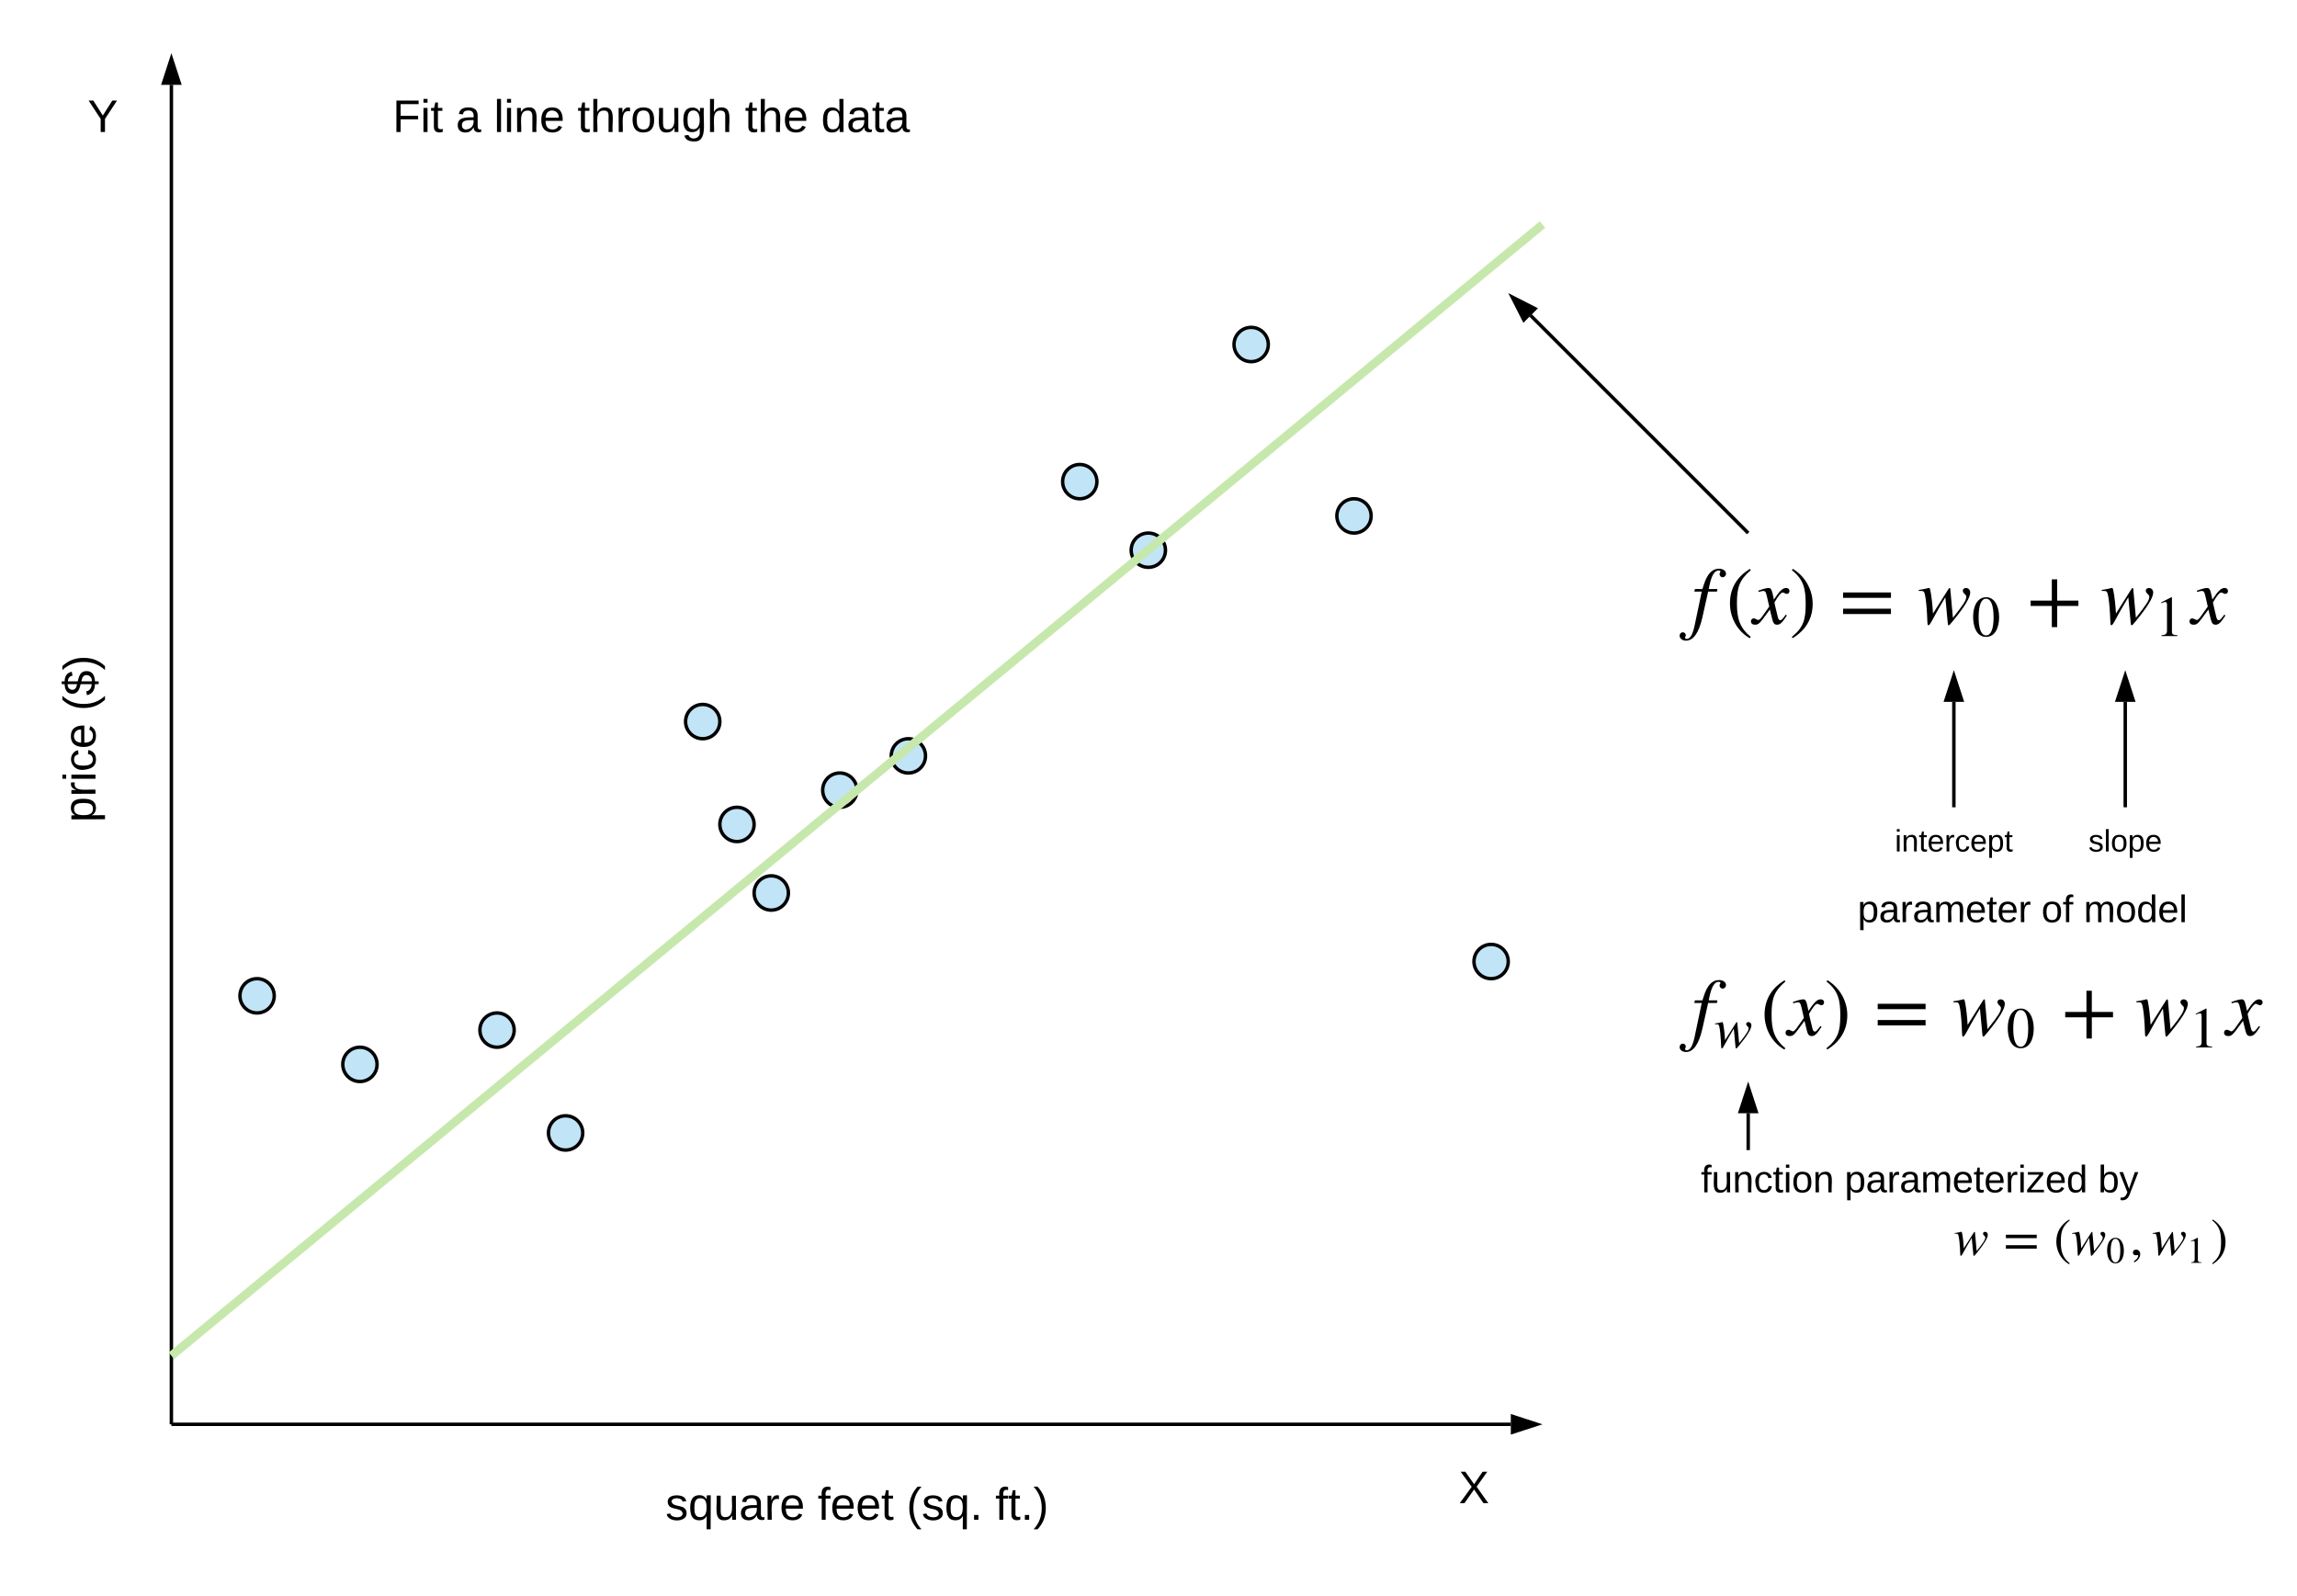 <svg xmlns="http://www.w3.org/2000/svg" xmlns:xlink="http://www.w3.org/1999/xlink" xmlns:lucid="lucid" width="1340.2" height="931"><g transform="translate(-140 -129)" lucid:page-tab-id="Q0sw8jY0RZ5U"><path d="M240 959V178.5M240 958.97V960" stroke="#000" stroke-width="2" fill="none"/><path d="M240 163.24l4.64 14.26h-9.28z" stroke="#000" stroke-width="2"/><path d="M241 960h780.5M241.03 960H240" stroke="#000" stroke-width="2" fill="none"/><path d="M1036.76 960l-14.26 4.64v-9.28z" stroke="#000" stroke-width="2"/><path d="M480 980h320v60H480z" stroke="#000" stroke-opacity="0" stroke-width="2" fill="#fff" fill-opacity="0"/><use xlink:href="#a" transform="matrix(1,0,0,1,485,985) translate(43.259 30.708)"/><use xlink:href="#b" transform="matrix(1,0,0,1,485,985) translate(132.074 30.708)"/><use xlink:href="#c" transform="matrix(1,0,0,1,485,985) translate(183.926 30.708)"/><use xlink:href="#d" transform="matrix(1,0,0,1,485,985) translate(235.704 30.708)"/><path d="M300 710c0 5.52-4.48 10-10 10s-10-4.48-10-10 4.48-10 10-10 10 4.48 10 10z" stroke="#000" stroke-width="2" fill="#c1e4f7"/><path d="M160 720V400h60v320z" stroke="#000" stroke-opacity="0" stroke-width="2" fill="#fff" fill-opacity="0"/><use xlink:href="#e" transform="matrix(6.123233995736766e-17,-1,1,6.123233995736766e-17,165,715) translate(106.259 30.708)"/><use xlink:href="#f" transform="matrix(6.123233995736766e-17,-1,1,6.123233995736766e-17,165,715) translate(171.296 30.708)"/><path d="M360 750c0 5.52-4.48 10-10 10s-10-4.48-10-10 4.48-10 10-10 10 4.48 10 10zM440 730c0 5.52-4.48 10-10 10s-10-4.48-10-10 4.48-10 10-10 10 4.48 10 10zM480 790c0 5.52-4.48 10-10 10s-10-4.48-10-10 4.48-10 10-10 10 4.48 10 10z" stroke="#000" stroke-width="2" fill="#c1e4f7"/><path d="M160 160h80v80h-80z" stroke="#000" stroke-opacity="0" stroke-width="2" fill="#fff" fill-opacity="0"/><use xlink:href="#g" transform="matrix(1,0,0,1,165,165) translate(26.111 41.021)"/><path d="M960 960h80v80h-80z" stroke="#000" stroke-opacity="0" stroke-width="2" fill="#fff" fill-opacity="0"/><use xlink:href="#h" transform="matrix(1,0,0,1,965,965) translate(26.111 41.021)"/><path d="M560 550c0 5.52-4.48 10-10 10s-10-4.48-10-10 4.48-10 10-10 10 4.48 10 10zM580 610c0 5.52-4.48 10-10 10s-10-4.48-10-10 4.48-10 10-10 10 4.48 10 10zM600 650c0 5.52-4.48 10-10 10s-10-4.48-10-10 4.48-10 10-10 10 4.48 10 10zM640 590c0 5.52-4.48 10-10 10s-10-4.48-10-10 4.48-10 10-10 10 4.48 10 10zM680 570c0 5.52-4.48 10-10 10s-10-4.48-10-10 4.48-10 10-10 10 4.48 10 10zM780 410c0 5.52-4.48 10-10 10s-10-4.48-10-10 4.48-10 10-10 10 4.48 10 10zM820 450c0 5.52-4.48 10-10 10s-10-4.48-10-10 4.48-10 10-10 10 4.48 10 10zM880 330c0 5.52-4.48 10-10 10s-10-4.48-10-10 4.48-10 10-10 10 4.48 10 10zM940 430c0 5.52-4.48 10-10 10s-10-4.48-10-10 4.48-10 10-10 10 4.48 10 10zM1020 690c0 5.52-4.48 10-10 10s-10-4.48-10-10 4.48-10 10-10 10 4.48 10 10z" stroke="#000" stroke-width="2" fill="#c1e4f7"/><path d="M241.93 918.4l796.14-656.8M241.98 918.37L240 920M1038.02 261.63L1040 260" stroke="#c7e8ac" stroke-width="5" fill="none"/><path d="M320 160h400v80H320z" stroke="#000" stroke-opacity="0" stroke-width="2" fill="#fff" fill-opacity="0"/><use xlink:href="#i" transform="matrix(1,0,0,1,325,165) translate(44.074 41.021)"/><use xlink:href="#j" transform="matrix(1,0,0,1,325,165) translate(80.963 41.021)"/><use xlink:href="#k" transform="matrix(1,0,0,1,325,165) translate(103.185 41.021)"/><use xlink:href="#l" transform="matrix(1,0,0,1,325,165) translate(151.926 41.021)"/><use xlink:href="#m" transform="matrix(1,0,0,1,325,165) translate(249.63 41.021)"/><use xlink:href="#n" transform="matrix(1,0,0,1,325,165) translate(294.074 41.021)"/><path d="M1159.3 439.3l-126.22-126.22M1159.27 439.27l.73.73" stroke="#000" stroke-width="2" fill="none"/><path d="M1022.3 302.3l13.35 6.8-6.55 6.55z" stroke="#000" stroke-width="2"/><path d="M1120 460h320v43.6h-320z" fill="#fff" fill-opacity="0"/><path d="M1128.9 472.66h4.4c1.05-3.36 1.85-5.97 3.42-8.2 1.42-2.04 3.37-3.65 6.26-3.65 2.32 0 4.08 1.24 4.08 2.95 0 1.04-.9 2.04-2 2.04-.85 0-1.75-.72-1.75-1.86 0-.8.5-1.05.5-1.47 0-.38-.4-.62-1.06-.62-2.65 0-4.4 3.32-5.78 10.8h5.07l-.28 1.53h-5.13l-3.4 15.18c-2 8.77-5.18 13.42-9.5 13.42-2.13 0-3.74-1.23-3.74-2.9 0-1.08.8-1.98 1.8-1.98 1.1 0 1.8.76 1.8 1.75 0 .62-.43.86-.43 1.38 0 .42.38.76.95.76 2 0 3.5-2.57 4.6-7.7l4.18-19.92h-4.32M1161.48 500.6l-.57.76c-7.5-4.27-11.56-12.28-11.56-20.35 0-8.76 4.12-15.6 11.7-20.1l.44.76c-6.6 5.65-8.07 10.06-8.07 19.2 0 8.83 1.44 14.2 8.08 19.74M1174.43 476.13l.56 2.7c3.3-5.07 5.07-6.78 7.16-6.78 1.14 0 1.94.7 1.94 1.75 0 1-.66 1.7-1.6 1.7-.9 0-1.34-.8-2.48-.8-.85 0-2.56 2.1-4.65 5.74 0 .34.1 1 .38 2.14l1.52 6.35c.33 1.33.76 1.95 1.42 1.95.6 0 1.13-.48 2.22-1.9.43-.57.62-.85 1-1.33l.7.43c-2.74 4.27-3.97 5.4-5.78 5.4-1.5 0-2.22-.85-2.8-3.22l-1.37-5.64-4.17 5.64c-2.1 2.8-3.04 3.23-4.5 3.23-1.48 0-2.38-.77-2.38-2 0-.95.66-1.7 1.6-1.7.44 0 .9.18 1.53.5.47.3.95.44 1.23.44.52 0 1.43-.9 2.42-2.33l3.9-5.5-1.34-5.87c-.66-2.85-1-3.23-2.18-3.23-.38 0-.95.1-1.85.34l-.85.23-.14-.76.52-.18c2.9-1.04 4.46-1.37 5.55-1.37 1.2 0 1.76.85 2.43 4.08M1185.48 461.66l.57-.76c7.25 4.37 11.57 12.3 11.57 20.35 0 8.77-4.17 15.5-11.72 20.1l-.42-.75c6.73-5.55 8.06-10 8.06-19.2 0-8.88-1.2-14.33-8.06-19.74M1243.3 477.8h-27.94v-3.14h27.93v3.13m0 9.47h-27.94v-3.13h27.93v3.13M1277.92 472.76l1.52 16.7c6.2-7.78 7.82-10.3 7.82-12.34 0-.57-.28-.95-1.04-1.66-.76-.7-1-1.28-1-1.94 0-.76.8-1.47 1.85-1.47 1.42 0 2.47 1.14 2.47 2.65 0 3.04-3.5 8.6-10.06 16.56l-.42.52c-1.28 1.56-1.7 2.04-2.14 2.04-.33 0-.43-.43-.52-1.66l-1.38-14.7-4.22 7.2c-.85 1.43-1.7 3-2.6 4.7-1.7 3.27-2.52 4.46-3.04 4.46-.43 0-.52-.38-.62-2.23l-.2-4.33c-.18-4.12-.7-9.2-1.27-11.47-.42-1.76-.85-2-2.23-2h-1.33v-.6c1.5-.25 3.1-.44 4.52-.82.62-.14 1.04-.33 1.38-.33.52 0 .57.1.9 1.6.66 3.24 1.33 9.16 1.5 13.34l9.12-14.43c.24-.38.38-.47.62-.47.28 0 .38.14.38.66M1306.4 489.04c0 5.77-2.12 11.54-7.6 11.54-5.72 0-7.57-6.24-7.57-11.74 0-5.94 2.32-11.4 7.72-11.4 4.4 0 7.44 4.73 7.44 11.6m-3.23.17c0-6.97-1.47-10.9-4.42-10.9-2.8 0-4.3 3.97-4.3 10.77 0 6.8 1.48 10.64 4.36 10.64 2.86 0 4.37-3.85 4.37-10.5M1352.67 482.53h-12.38v12.38h-3.14v-12.37h-12.38v-3.13h12.38v-12.38h3.13v12.38h12.37v3.13M1384.68 472.76l1.52 16.7c6.2-7.78 7.83-10.3 7.83-12.34 0-.57-.3-.95-1.05-1.66-.76-.7-1-1.28-1-1.94 0-.76.8-1.47 1.86-1.47 1.42 0 2.46 1.14 2.46 2.65 0 3.04-3.5 8.6-10.05 16.56l-.43.52c-1.28 1.56-1.7 2.04-2.13 2.04-.35 0-.44-.43-.54-1.66l-1.37-14.7-4.23 7.2c-.86 1.43-1.7 3-2.6 4.7-1.72 3.27-2.52 4.46-3.05 4.46-.42 0-.52-.38-.6-2.23l-.2-4.33c-.2-4.12-.7-9.2-1.28-11.47-.43-1.76-.86-2-2.23-2h-1.32v-.6c1.47-.25 3.08-.44 4.5-.82.62-.14 1.05-.33 1.38-.33.52 0 .57.1.9 1.6.67 3.24 1.33 9.16 1.52 13.34l9.1-14.43c.24-.38.4-.47.62-.47.3 0 .38.14.38.66M1410.4 500.1h-9.25v-.5c2.48-.13 3.2-.83 3.2-2.68v-15.06c0-1.14-.3-1.64-1.02-1.64-.33 0-.9.17-1.5.4l-.9.34v-.47l6-3.06.3.1v20.02c0 1.44.66 2.05 3.18 2.05v.5M1430.26 476.13l.57 2.7c3.32-5.07 5.08-6.78 7.16-6.78 1.13 0 1.94.7 1.94 1.75 0 1-.67 1.7-1.6 1.7-.92 0-1.34-.8-2.48-.8-.86 0-2.56 2.1-4.65 5.74 0 .34.1 1 .4 2.14l1.5 6.35c.34 1.33.77 1.95 1.43 1.95.62 0 1.14-.48 2.23-1.9.43-.57.62-.85 1-1.33l.7.43c-2.74 4.27-3.98 5.4-5.78 5.4-1.52 0-2.23-.85-2.8-3.22l-1.37-5.64-4.17 5.64c-2.08 2.8-3.03 3.23-4.5 3.23-1.47 0-2.37-.77-2.37-2 0-.95.66-1.7 1.6-1.7.44 0 .9.18 1.53.5.46.3.93.44 1.22.44.52 0 1.42-.9 2.42-2.33l3.9-5.5-1.34-5.87c-.66-2.85-1-3.23-2.18-3.23-.38 0-.95.1-1.85.34l-.86.23-.13-.76.52-.18c2.9-1.04 4.45-1.37 5.54-1.37 1.2 0 1.76.85 2.42 4.08"/><path d="M1280 599v-60.5M1280 598.97V600" stroke="#000" stroke-width="2" fill="none"/><path d="M1280 523.24l4.64 14.26h-9.28z" stroke="#000" stroke-width="2"/><path d="M1380 599v-60.5M1380 598.97V600" stroke="#000" stroke-width="2" fill="none"/><path d="M1380 523.24l4.64 14.26h-9.28z" stroke="#000" stroke-width="2"/><path d="M1220 600h120v43.6h-120z" stroke="#000" stroke-opacity="0" stroke-width="2" fill="#fff" fill-opacity="0"/><use xlink:href="#o" transform="matrix(1,0,0,1,1225,605) translate(20.55 20.775)"/><path d="M1320 600h120v43.6h-120z" stroke="#000" stroke-opacity="0" stroke-width="2" fill="#fff" fill-opacity="0"/><use xlink:href="#p" transform="matrix(1,0,0,1,1325,605) translate(33.525 20.775)"/><path d="M1200 640h240v43.6h-240z" stroke="#000" stroke-opacity="0" stroke-width="2" fill="#fff" fill-opacity="0"/><use xlink:href="#q" transform="matrix(1,0,0,1,1205,645) translate(18.858 22.028)"/><use xlink:href="#r" transform="matrix(1,0,0,1,1205,645) translate(126.08 22.028)"/><use xlink:href="#s" transform="matrix(1,0,0,1,1205,645) translate(150.772 22.028)"/><path d="M1120 700h340.2v43.6H1120z" fill="#fff" fill-opacity="0"/><path d="M1128.9 712.66h4.4c1.05-3.36 1.85-5.97 3.42-8.2 1.42-2.04 3.37-3.65 6.26-3.65 2.32 0 4.08 1.24 4.08 2.95 0 1.04-.9 2.04-2 2.04-.85 0-1.75-.72-1.75-1.86 0-.8.5-1.05.5-1.47 0-.38-.4-.62-1.06-.62-2.65 0-4.4 3.32-5.78 10.8h5.07l-.28 1.53h-5.13l-3.4 15.18c-2 8.77-5.18 13.42-9.5 13.42-2.13 0-3.74-1.23-3.74-2.9 0-1.08.8-1.98 1.8-1.98 1.1 0 1.8.76 1.8 1.75 0 .62-.43.86-.43 1.38 0 .42.38.76.95.76 2 0 3.5-2.57 4.6-7.7l4.18-19.92h-4.32M1153.64 725.82l1.08 11.8c4.4-5.5 5.53-7.27 5.53-8.7 0-.42-.2-.68-.74-1.2-.52-.5-.7-.9-.7-1.36 0-.54.58-1.04 1.32-1.04 1 0 1.74.8 1.74 1.88 0 2.14-2.48 6.07-7.1 11.7l-.3.37c-.92 1.1-1.22 1.44-1.52 1.44-.23 0-.3-.3-.37-1.16l-.97-10.4-3 5.1c-.6 1-1.2 2.1-1.83 3.32-1.2 2.3-1.78 3.15-2.15 3.15-.3 0-.37-.26-.43-1.56l-.15-3.06c-.13-2.9-.5-6.5-.9-8.1-.3-1.25-.6-1.42-1.58-1.42h-.94v-.44c1.04-.16 2.18-.3 3.2-.57.42-.1.73-.23.96-.23.36 0 .4.07.63 1.14.47 2.28.94 6.47 1.07 9.42l6.44-10.2c.17-.26.27-.33.44-.33.2 0 .26.1.26.47M1181.68 740.6l-.57.76c-7.48-4.27-11.56-12.28-11.56-20.35 0-8.76 4.13-15.6 11.72-20.1l.42.76c-6.6 5.65-8.06 10.06-8.06 19.2 0 8.83 1.42 14.2 8.06 19.74M1194.58 716.13l.57 2.7c3.32-5.07 5.08-6.78 7.16-6.78 1.15 0 1.96.7 1.96 1.75 0 1-.66 1.7-1.6 1.7-.9 0-1.34-.8-2.48-.8-.85 0-2.56 2.1-4.65 5.74 0 .34.1 1 .38 2.14l1.53 6.35c.33 1.33.76 1.95 1.42 1.95.62 0 1.14-.48 2.23-1.9.43-.57.62-.85 1-1.33l.7.43c-2.74 4.27-3.98 5.4-5.78 5.4-1.52 0-2.23-.85-2.8-3.22l-1.37-5.64-4.18 5.64c-2.08 2.8-3.03 3.23-4.5 3.23-1.47 0-2.37-.77-2.37-2 0-.95.66-1.7 1.6-1.7.44 0 .9.18 1.53.5.48.3.96.44 1.24.44.52 0 1.42-.9 2.42-2.33l3.9-5.5-1.34-5.87c-.66-2.85-1-3.23-2.18-3.23-.38 0-.95.1-1.85.34l-.86.23-.15-.76.52-.18c2.9-1.04 4.45-1.37 5.54-1.37 1.2 0 1.76.85 2.42 4.08M1205.68 701.66l.57-.76c7.26 4.37 11.57 12.3 11.57 20.35 0 8.77-4.17 15.5-11.7 20.1l-.44-.75c6.74-5.55 8.06-10 8.06-19.2 0-8.88-1.18-14.33-8.06-19.74M1263.5 717.8h-27.94v-3.14h27.94v3.13m0 9.47h-27.94v-3.13h27.94v3.13M1298.12 712.76l1.52 16.7c6.2-7.78 7.83-10.3 7.83-12.34 0-.57-.3-.95-1.05-1.66-.76-.7-1-1.28-1-1.94 0-.76.8-1.47 1.86-1.47 1.42 0 2.46 1.14 2.46 2.65 0 3.04-3.5 8.6-10.05 16.56l-.44.52c-1.28 1.56-1.7 2.04-2.13 2.04-.34 0-.43-.43-.53-1.66l-1.37-14.7-4.22 7.2c-.85 1.43-1.7 3-2.6 4.7-1.7 3.27-2.5 4.46-3.04 4.46-.42 0-.52-.38-.6-2.23l-.2-4.33c-.2-4.12-.7-9.2-1.28-11.47-.43-1.76-.86-2-2.23-2h-1.33v-.6c1.47-.25 3.08-.44 4.5-.82.62-.14 1.05-.33 1.38-.33.52 0 .57.1.9 1.6.67 3.24 1.33 9.16 1.52 13.34l9.1-14.43c.24-.38.4-.47.62-.47.3 0 .38.14.38.66M1326.6 729.04c0 5.77-2.1 11.54-7.58 11.54-5.74 0-7.58-6.24-7.58-11.74 0-5.94 2.3-11.4 7.7-11.4 4.4 0 7.46 4.73 7.46 11.6m-3.22.17c0-6.97-1.48-10.9-4.43-10.9-2.78 0-4.3 3.97-4.3 10.77 0 6.8 1.48 10.64 4.37 10.64 2.85 0 4.36-3.85 4.36-10.5M1372.87 722.53h-12.38v12.38h-3.14v-12.37h-12.38v-3.13h12.38v-12.38h3.13v12.38h12.37v3.13M1404.9 712.76l1.5 16.7c6.22-7.78 7.83-10.3 7.83-12.34 0-.57-.28-.95-1.04-1.66-.77-.7-1-1.28-1-1.94 0-.76.8-1.47 1.84-1.47 1.42 0 2.47 1.14 2.47 2.65 0 3.04-3.5 8.6-10.05 16.56l-.42.52c-1.3 1.56-1.7 2.04-2.14 2.04-.34 0-.44-.43-.53-1.66l-1.38-14.7-4.23 7.2c-.85 1.43-1.7 3-2.6 4.7-1.7 3.27-2.52 4.46-3.04 4.46-.43 0-.52-.38-.62-2.23l-.18-4.33c-.2-4.12-.7-9.2-1.28-11.47-.43-1.76-.85-2-2.23-2h-1.32v-.6c1.47-.25 3.1-.44 4.5-.82.63-.14 1.05-.33 1.4-.33.5 0 .55.1.9 1.6.65 3.24 1.3 9.16 1.5 13.34l9.1-14.43c.25-.38.4-.47.63-.47.3 0 .4.14.4.66M1430.6 740.1h-9.24v-.5c2.48-.13 3.18-.83 3.18-2.68v-15.06c0-1.14-.3-1.64-1-1.64-.34 0-.9.17-1.5.4l-.92.34v-.47l6-3.06.3.1v20.02c0 1.44.68 2.05 3.2 2.05v.5M1450.47 716.13l.57 2.7c3.32-5.07 5.07-6.78 7.16-6.78 1.14 0 1.94.7 1.94 1.75 0 1-.66 1.7-1.6 1.7-.9 0-1.34-.8-2.48-.8-.85 0-2.56 2.1-4.64 5.74 0 .34.1 1 .38 2.14l1.5 6.35c.34 1.33.77 1.95 1.44 1.95.6 0 1.13-.48 2.22-1.9.43-.57.62-.85 1-1.33l.7.43c-2.74 4.27-3.97 5.4-5.77 5.4-1.53 0-2.24-.85-2.8-3.22l-1.4-5.64-4.16 5.64c-2.1 2.8-3.04 3.23-4.5 3.23-1.48 0-2.38-.77-2.38-2 0-.95.67-1.7 1.6-1.7.44 0 .9.18 1.53.5.47.3.94.44 1.22.44.53 0 1.43-.9 2.42-2.33l3.9-5.5-1.34-5.87c-.66-2.85-1-3.23-2.18-3.23-.38 0-.95.1-1.85.34l-.85.23-.14-.76.52-.18c2.9-1.04 4.46-1.37 5.55-1.37 1.18 0 1.75.85 2.42 4.08"/><path d="M1120 800h280v40h-280z" stroke="#000" stroke-opacity="0" stroke-width="2" fill="#fff" fill-opacity="0"/><use xlink:href="#t" transform="matrix(1,0,0,1,1125,805) translate(7.377 19.653)"/><use xlink:href="#u" transform="matrix(1,0,0,1,1125,805) translate(91.265 19.653)"/><use xlink:href="#v" transform="matrix(1,0,0,1,1125,805) translate(239.167 19.653)"/><path d="M1280 840h160v27.1h-160z" fill="#fff" fill-opacity="0"/><path d="M1292.32 848.16l.97 10.76c4-5 5.04-6.63 5.04-7.95 0-.36-.2-.6-.68-1.07-.5-.46-.64-.82-.64-1.25 0-.5.52-.95 1.2-.95.9 0 1.58.74 1.58 1.7 0 1.97-2.26 5.54-6.48 10.68l-.27.34c-.83 1-1.1 1.3-1.38 1.3-.2 0-.27-.27-.33-1.06l-.9-9.47-2.7 4.63c-.56.92-1.1 1.93-1.7 3.03-1.1 2.1-1.6 2.87-1.94 2.87-.28 0-.34-.25-.4-1.44l-.12-2.8c-.13-2.65-.46-5.92-.83-7.38-.27-1.13-.55-1.3-1.44-1.3h-.84v-.38c.95-.16 1.98-.28 2.9-.52.4-.1.67-.22.9-.22.32 0 .35.06.57 1.04.43 2.08.85 5.9.98 8.6l5.87-9.3c.16-.25.25-.3.4-.3.18 0 .25.08.25.42M1328.35 851.4h-18v-2.02h18v2.02m0 6.1h-18v-2h18v2M1347.6 866.1l-.37.5c-4.83-2.76-7.45-7.93-7.45-13.12 0-5.66 2.65-10.06 7.54-12.96l.28.5c-4.25 3.63-5.2 6.47-5.2 12.37 0 5.67.92 9.12 5.2 12.7M1360.83 848.16l.98 10.76c4-5 5.05-6.63 5.05-7.95 0-.36-.18-.6-.67-1.07-.5-.46-.64-.82-.64-1.25 0-.5.52-.95 1.2-.95.9 0 1.58.74 1.58 1.7 0 1.97-2.26 5.54-6.48 10.68l-.27.34c-.83 1-1.1 1.3-1.38 1.3-.22 0-.28-.27-.35-1.06l-.88-9.47-2.72 4.63c-.55.92-1.1 1.93-1.68 3.03-1.1 2.1-1.62 2.87-1.96 2.87-.26 0-.32-.25-.4-1.44l-.1-2.8c-.13-2.65-.47-5.92-.83-7.38-.28-1.13-.55-1.3-1.44-1.3h-.86v-.38c.95-.16 2-.28 2.9-.52.4-.1.68-.22.9-.22.33 0 .36.06.57 1.04.43 2.08.86 5.9.98 8.6l5.87-9.3c.14-.25.23-.3.4-.3s.23.08.23.42M1379.18 858.65c0 3.72-1.36 7.43-4.88 7.43-3.7 0-4.9-4-4.9-7.56 0-3.82 1.5-7.35 4.98-7.35 2.83 0 4.8 3.05 4.8 7.48m-2.07.1c0-4.5-.95-7-2.85-7-1.8 0-2.76 2.54-2.76 6.92 0 4.4.94 6.85 2.8 6.85 1.83 0 2.8-2.48 2.8-6.76M1385.3 865.5l-.3-.6c1.7-1.12 2.54-2.25 2.54-3.26 0-.22-.18-.4-.43-.4-.23 0-.54.12-.87.12-1.13 0-1.77-.52-1.77-1.56s.73-1.74 1.83-1.74c1.36 0 2.43 1.07 2.43 2.66 0 1.83-1.3 3.76-3.42 4.77M1407.83 848.16l.98 10.76c4.02-5 5.05-6.63 5.05-7.95 0-.36-.18-.6-.67-1.07-.5-.46-.64-.82-.64-1.25 0-.5.52-.95 1.2-.95.9 0 1.58.74 1.58 1.7 0 1.97-2.26 5.54-6.48 10.68l-.27.34c-.83 1-1.1 1.3-1.38 1.3-.22 0-.28-.27-.34-1.06l-.9-9.47-2.7 4.63c-.56.92-1.1 1.93-1.7 3.03-1.1 2.1-1.6 2.87-1.95 2.87-.26 0-.32-.25-.38-1.44l-.13-2.8c-.13-2.65-.46-5.92-.83-7.38-.28-1.13-.55-1.3-1.44-1.3h-.85v-.38c.94-.16 1.98-.28 2.9-.52.4-.1.67-.22.9-.22.32 0 .35.06.57 1.04.42 2.08.85 5.9.97 8.6l5.87-9.3c.15-.25.24-.3.4-.3.17 0 .23.08.23.42M1424.4 865.78h-5.95v-.32c1.6-.1 2.05-.54 2.05-1.73v-9.7c0-.74-.2-1.06-.65-1.06-.22 0-.58.1-.97.26l-.6.2v-.3l3.88-1.96.2.07v12.9c0 .93.43 1.32 2.05 1.32v.32M1430.7 841l.36-.48c4.68 2.8 7.46 7.92 7.46 13.1 0 5.66-2.7 10-7.55 12.97l-.28-.5c4.33-3.58 5.2-6.45 5.2-12.38 0-5.7-.78-9.23-5.2-12.7"/><path d="M1160 799v-20.5M1160 798.97V800" stroke="#000" stroke-width="2" fill="none"/><path d="M1160 763.24l4.64 14.26h-9.28z" stroke="#000" stroke-width="2"/><defs><path d="M135-143c-3-34-86-38-87 0 15 53 115 12 119 90S17 21 10-45l28-5c4 36 97 45 98 0-10-56-113-15-118-90-4-57 82-63 122-42 12 7 21 19 24 35" id="w"/><path d="M145-31C134-9 116 4 85 4 32 4 16-35 15-94c0-59 17-99 70-100 32-1 48 14 60 33 0-11-1-24 2-32h30l-1 268h-32zM93-21c41 0 51-33 51-76s-8-73-50-73c-40 0-46 35-46 75s5 74 45 74" id="x"/><path d="M84 4C-5 8 30-112 23-190h32v120c0 31 7 50 39 49 72-2 45-101 50-169h31l1 190h-30c-1-10 1-25-2-33-11 22-28 36-60 37" id="y"/><path d="M141-36C126-15 110 5 73 4 37 3 15-17 15-53c-1-64 63-63 125-63 3-35-9-54-41-54-24 1-41 7-42 31l-33-3c5-37 33-52 76-52 45 0 72 20 72 64v82c-1 20 7 32 28 27v20c-31 9-61-2-59-35zM48-53c0 20 12 33 32 33 41-3 63-29 60-74-43 2-92-5-92 41" id="z"/><path d="M114-163C36-179 61-72 57 0H25l-1-190h30c1 12-1 29 2 39 6-27 23-49 58-41v29" id="A"/><path d="M100-194c63 0 86 42 84 106H49c0 40 14 67 53 68 26 1 43-12 49-29l28 8c-11 28-37 45-77 45C44 4 14-33 15-96c1-61 26-98 85-98zm52 81c6-60-76-77-97-28-3 7-6 17-6 28h103" id="B"/><g id="a"><use transform="matrix(0.074,0,0,0.074,0,0)" xlink:href="#w"/><use transform="matrix(0.074,0,0,0.074,13.333,0)" xlink:href="#x"/><use transform="matrix(0.074,0,0,0.074,28.148,0)" xlink:href="#y"/><use transform="matrix(0.074,0,0,0.074,42.963,0)" xlink:href="#z"/><use transform="matrix(0.074,0,0,0.074,57.778,0)" xlink:href="#A"/><use transform="matrix(0.074,0,0,0.074,66.593,0)" xlink:href="#B"/></g><path d="M101-234c-31-9-42 10-38 44h38v23H63V0H32v-167H5v-23h27c-7-52 17-82 69-68v24" id="C"/><path d="M59-47c-2 24 18 29 38 22v24C64 9 27 4 27-40v-127H5v-23h24l9-43h21v43h35v23H59v120" id="D"/><g id="b"><use transform="matrix(0.074,0,0,0.074,0,0)" xlink:href="#C"/><use transform="matrix(0.074,0,0,0.074,7.407,0)" xlink:href="#B"/><use transform="matrix(0.074,0,0,0.074,22.222,0)" xlink:href="#B"/><use transform="matrix(0.074,0,0,0.074,37.037,0)" xlink:href="#D"/></g><path d="M87 75C49 33 22-17 22-94c0-76 28-126 65-167h31c-38 41-64 92-64 168S80 34 118 75H87" id="E"/><path d="M33 0v-38h34V0H33" id="F"/><g id="c"><use transform="matrix(0.074,0,0,0.074,0,0)" xlink:href="#E"/><use transform="matrix(0.074,0,0,0.074,8.815,0)" xlink:href="#w"/><use transform="matrix(0.074,0,0,0.074,22.148,0)" xlink:href="#x"/><use transform="matrix(0.074,0,0,0.074,36.963,0)" xlink:href="#F"/></g><path d="M33-261c38 41 65 92 65 168S71 34 33 75H2C39 34 66-17 66-93S39-220 2-261h31" id="G"/><g id="d"><use transform="matrix(0.074,0,0,0.074,0,0)" xlink:href="#C"/><use transform="matrix(0.074,0,0,0.074,7.407,0)" xlink:href="#D"/><use transform="matrix(0.074,0,0,0.074,14.815,0)" xlink:href="#F"/><use transform="matrix(0.074,0,0,0.074,22.222,0)" xlink:href="#G"/></g><path d="M115-194c55 1 70 41 70 98S169 2 115 4C84 4 66-9 55-30l1 105H24l-1-265h31l2 30c10-21 28-34 59-34zm-8 174c40 0 45-34 45-75s-6-73-45-74c-42 0-51 32-51 76 0 43 10 73 51 73" id="H"/><path d="M24-231v-30h32v30H24zM24 0v-190h32V0H24" id="I"/><path d="M96-169c-40 0-48 33-48 73s9 75 48 75c24 0 41-14 43-38l32 2c-6 37-31 61-74 61-59 0-76-41-82-99-10-93 101-131 147-64 4 7 5 14 7 22l-32 3c-4-21-16-35-41-35" id="J"/><g id="e"><use transform="matrix(0.074,0,0,0.074,0,0)" xlink:href="#H"/><use transform="matrix(0.074,0,0,0.074,14.815,0)" xlink:href="#A"/><use transform="matrix(0.074,0,0,0.074,23.63,0)" xlink:href="#I"/><use transform="matrix(0.074,0,0,0.074,29.481,0)" xlink:href="#J"/><use transform="matrix(0.074,0,0,0.074,42.815,0)" xlink:href="#B"/></g><path d="M194-70c0 46-34 64-81 66v29H91V-4C42-5 12-27 4-67l30-6c5 28 25 41 57 43v-87c-38-9-76-20-76-67 1-42 33-58 76-59v-23h22v23c45 0 67 20 76 56l-31 6c-5-23-18-35-45-37v78c41 10 81 20 81 70zm-81 41c51 7 71-66 19-77-6-2-12-4-19-6v83zM91-219c-47-6-63 57-18 69 6 2 12 3 18 5v-74" id="K"/><g id="f"><use transform="matrix(0.074,0,0,0.074,0,0)" xlink:href="#E"/><use transform="matrix(0.074,0,0,0.074,8.815,0)" xlink:href="#K"/><use transform="matrix(0.074,0,0,0.074,23.63,0)" xlink:href="#G"/></g><path d="M137-103V0h-34v-103L8-248h37l75 118 75-118h37" id="L"/><use transform="matrix(0.074,0,0,0.074,0,0)" xlink:href="#L" id="g"/><path d="M195 0l-74-108L45 0H8l94-129-87-119h37l69 98 67-98h37l-84 118L233 0h-38" id="M"/><use transform="matrix(0.074,0,0,0.074,0,0)" xlink:href="#M" id="h"/><path d="M63-220v92h138v28H63V0H30v-248h175v28H63" id="N"/><g id="i"><use transform="matrix(0.074,0,0,0.074,0,0)" xlink:href="#N"/><use transform="matrix(0.074,0,0,0.074,16.222,0)" xlink:href="#I"/><use transform="matrix(0.074,0,0,0.074,22.074,0)" xlink:href="#D"/></g><use transform="matrix(0.074,0,0,0.074,0,0)" xlink:href="#z" id="j"/><path d="M24 0v-261h32V0H24" id="O"/><path d="M117-194c89-4 53 116 60 194h-32v-121c0-31-8-49-39-48C34-167 62-67 57 0H25l-1-190h30c1 10-1 24 2 32 11-22 29-35 61-36" id="P"/><g id="k"><use transform="matrix(0.074,0,0,0.074,0,0)" xlink:href="#O"/><use transform="matrix(0.074,0,0,0.074,5.852,0)" xlink:href="#I"/><use transform="matrix(0.074,0,0,0.074,11.704,0)" xlink:href="#P"/><use transform="matrix(0.074,0,0,0.074,26.519,0)" xlink:href="#B"/></g><path d="M106-169C34-169 62-67 57 0H25v-261h32l-1 103c12-21 28-36 61-36 89 0 53 116 60 194h-32v-121c2-32-8-49-39-48" id="Q"/><path d="M100-194c62-1 85 37 85 99 1 63-27 99-86 99S16-35 15-95c0-66 28-99 85-99zM99-20c44 1 53-31 53-75 0-43-8-75-51-75s-53 32-53 75 10 74 51 75" id="R"/><path d="M177-190C167-65 218 103 67 71c-23-6-38-20-44-43l32-5c15 47 100 32 89-28v-30C133-14 115 1 83 1 29 1 15-40 15-95c0-56 16-97 71-98 29-1 48 16 59 35 1-10 0-23 2-32h30zM94-22c36 0 50-32 50-73 0-42-14-75-50-75-39 0-46 34-46 75s6 73 46 73" id="S"/><g id="l"><use transform="matrix(0.074,0,0,0.074,0,0)" xlink:href="#D"/><use transform="matrix(0.074,0,0,0.074,7.407,0)" xlink:href="#Q"/><use transform="matrix(0.074,0,0,0.074,22.222,0)" xlink:href="#A"/><use transform="matrix(0.074,0,0,0.074,31.037,0)" xlink:href="#R"/><use transform="matrix(0.074,0,0,0.074,45.852,0)" xlink:href="#y"/><use transform="matrix(0.074,0,0,0.074,60.667,0)" xlink:href="#S"/><use transform="matrix(0.074,0,0,0.074,75.481,0)" xlink:href="#Q"/></g><g id="m"><use transform="matrix(0.074,0,0,0.074,0,0)" xlink:href="#D"/><use transform="matrix(0.074,0,0,0.074,7.407,0)" xlink:href="#Q"/><use transform="matrix(0.074,0,0,0.074,22.222,0)" xlink:href="#B"/></g><path d="M85-194c31 0 48 13 60 33l-1-100h32l1 261h-30c-2-10 0-23-3-31C134-8 116 4 85 4 32 4 16-35 15-94c0-66 23-100 70-100zm9 24c-40 0-46 34-46 75 0 40 6 74 45 74 42 0 51-32 51-76 0-42-9-74-50-73" id="T"/><g id="n"><use transform="matrix(0.074,0,0,0.074,0,0)" xlink:href="#T"/><use transform="matrix(0.074,0,0,0.074,14.815,0)" xlink:href="#z"/><use transform="matrix(0.074,0,0,0.074,29.63,0)" xlink:href="#D"/><use transform="matrix(0.074,0,0,0.074,37.037,0)" xlink:href="#z"/></g><g id="o"><use transform="matrix(0.05,0,0,0.05,0,0)" xlink:href="#I"/><use transform="matrix(0.05,0,0,0.05,3.95,0)" xlink:href="#P"/><use transform="matrix(0.05,0,0,0.05,13.95,0)" xlink:href="#D"/><use transform="matrix(0.05,0,0,0.05,18.95,0)" xlink:href="#B"/><use transform="matrix(0.05,0,0,0.05,28.95,0)" xlink:href="#A"/><use transform="matrix(0.05,0,0,0.05,34.9,0)" xlink:href="#J"/><use transform="matrix(0.05,0,0,0.05,43.9,0)" xlink:href="#B"/><use transform="matrix(0.05,0,0,0.05,53.9,0)" xlink:href="#H"/><use transform="matrix(0.05,0,0,0.05,63.9,0)" xlink:href="#D"/></g><g id="p"><use transform="matrix(0.05,0,0,0.05,0,0)" xlink:href="#w"/><use transform="matrix(0.05,0,0,0.05,9,0)" xlink:href="#O"/><use transform="matrix(0.05,0,0,0.05,12.95,0)" xlink:href="#R"/><use transform="matrix(0.05,0,0,0.05,22.95,0)" xlink:href="#H"/><use transform="matrix(0.05,0,0,0.05,32.95,0)" xlink:href="#B"/></g><path d="M210-169c-67 3-38 105-44 169h-31v-121c0-29-5-50-35-48C34-165 62-65 56 0H25l-1-190h30c1 10-1 24 2 32 10-44 99-50 107 0 11-21 27-35 58-36 85-2 47 119 55 194h-31v-121c0-29-5-49-35-48" id="U"/><g id="q"><use transform="matrix(0.062,0,0,0.062,0,0)" xlink:href="#H"/><use transform="matrix(0.062,0,0,0.062,12.346,0)" xlink:href="#z"/><use transform="matrix(0.062,0,0,0.062,24.691,0)" xlink:href="#A"/><use transform="matrix(0.062,0,0,0.062,32.037,0)" xlink:href="#z"/><use transform="matrix(0.062,0,0,0.062,44.383,0)" xlink:href="#U"/><use transform="matrix(0.062,0,0,0.062,62.84,0)" xlink:href="#B"/><use transform="matrix(0.062,0,0,0.062,75.185,0)" xlink:href="#D"/><use transform="matrix(0.062,0,0,0.062,81.358,0)" xlink:href="#B"/><use transform="matrix(0.062,0,0,0.062,93.704,0)" xlink:href="#A"/></g><g id="r"><use transform="matrix(0.062,0,0,0.062,0,0)" xlink:href="#R"/><use transform="matrix(0.062,0,0,0.062,12.346,0)" xlink:href="#C"/></g><g id="s"><use transform="matrix(0.062,0,0,0.062,0,0)" xlink:href="#U"/><use transform="matrix(0.062,0,0,0.062,18.457,0)" xlink:href="#R"/><use transform="matrix(0.062,0,0,0.062,30.802,0)" xlink:href="#T"/><use transform="matrix(0.062,0,0,0.062,43.148,0)" xlink:href="#B"/><use transform="matrix(0.062,0,0,0.062,55.494,0)" xlink:href="#O"/></g><g id="t"><use transform="matrix(0.062,0,0,0.062,0,0)" xlink:href="#C"/><use transform="matrix(0.062,0,0,0.062,6.173,0)" xlink:href="#y"/><use transform="matrix(0.062,0,0,0.062,18.519,0)" xlink:href="#P"/><use transform="matrix(0.062,0,0,0.062,30.864,0)" xlink:href="#J"/><use transform="matrix(0.062,0,0,0.062,41.975,0)" xlink:href="#D"/><use transform="matrix(0.062,0,0,0.062,48.148,0)" xlink:href="#I"/><use transform="matrix(0.062,0,0,0.062,53.025,0)" xlink:href="#R"/><use transform="matrix(0.062,0,0,0.062,65.37,0)" xlink:href="#P"/></g><path d="M9 0v-24l116-142H16v-24h144v24L44-24h123V0H9" id="V"/><g id="u"><use transform="matrix(0.062,0,0,0.062,0,0)" xlink:href="#H"/><use transform="matrix(0.062,0,0,0.062,12.346,0)" xlink:href="#z"/><use transform="matrix(0.062,0,0,0.062,24.691,0)" xlink:href="#A"/><use transform="matrix(0.062,0,0,0.062,32.037,0)" xlink:href="#z"/><use transform="matrix(0.062,0,0,0.062,44.383,0)" xlink:href="#U"/><use transform="matrix(0.062,0,0,0.062,62.84,0)" xlink:href="#B"/><use transform="matrix(0.062,0,0,0.062,75.185,0)" xlink:href="#D"/><use transform="matrix(0.062,0,0,0.062,81.358,0)" xlink:href="#B"/><use transform="matrix(0.062,0,0,0.062,93.704,0)" xlink:href="#A"/><use transform="matrix(0.062,0,0,0.062,101.049,0)" xlink:href="#I"/><use transform="matrix(0.062,0,0,0.062,105.926,0)" xlink:href="#V"/><use transform="matrix(0.062,0,0,0.062,117.037,0)" xlink:href="#B"/><use transform="matrix(0.062,0,0,0.062,129.383,0)" xlink:href="#T"/></g><path d="M115-194c53 0 69 39 70 98 0 66-23 100-70 100C84 3 66-7 56-30L54 0H23l1-261h32v101c10-23 28-34 59-34zm-8 174c40 0 45-34 45-75 0-40-5-75-45-74-42 0-51 32-51 76 0 43 10 73 51 73" id="W"/><path d="M179-190L93 31C79 59 56 82 12 73V49c39 6 53-20 64-50L1-190h34L92-34l54-156h33" id="X"/><g id="v"><use transform="matrix(0.062,0,0,0.062,0,0)" xlink:href="#W"/><use transform="matrix(0.062,0,0,0.062,12.346,0)" xlink:href="#X"/></g></defs></g></svg>